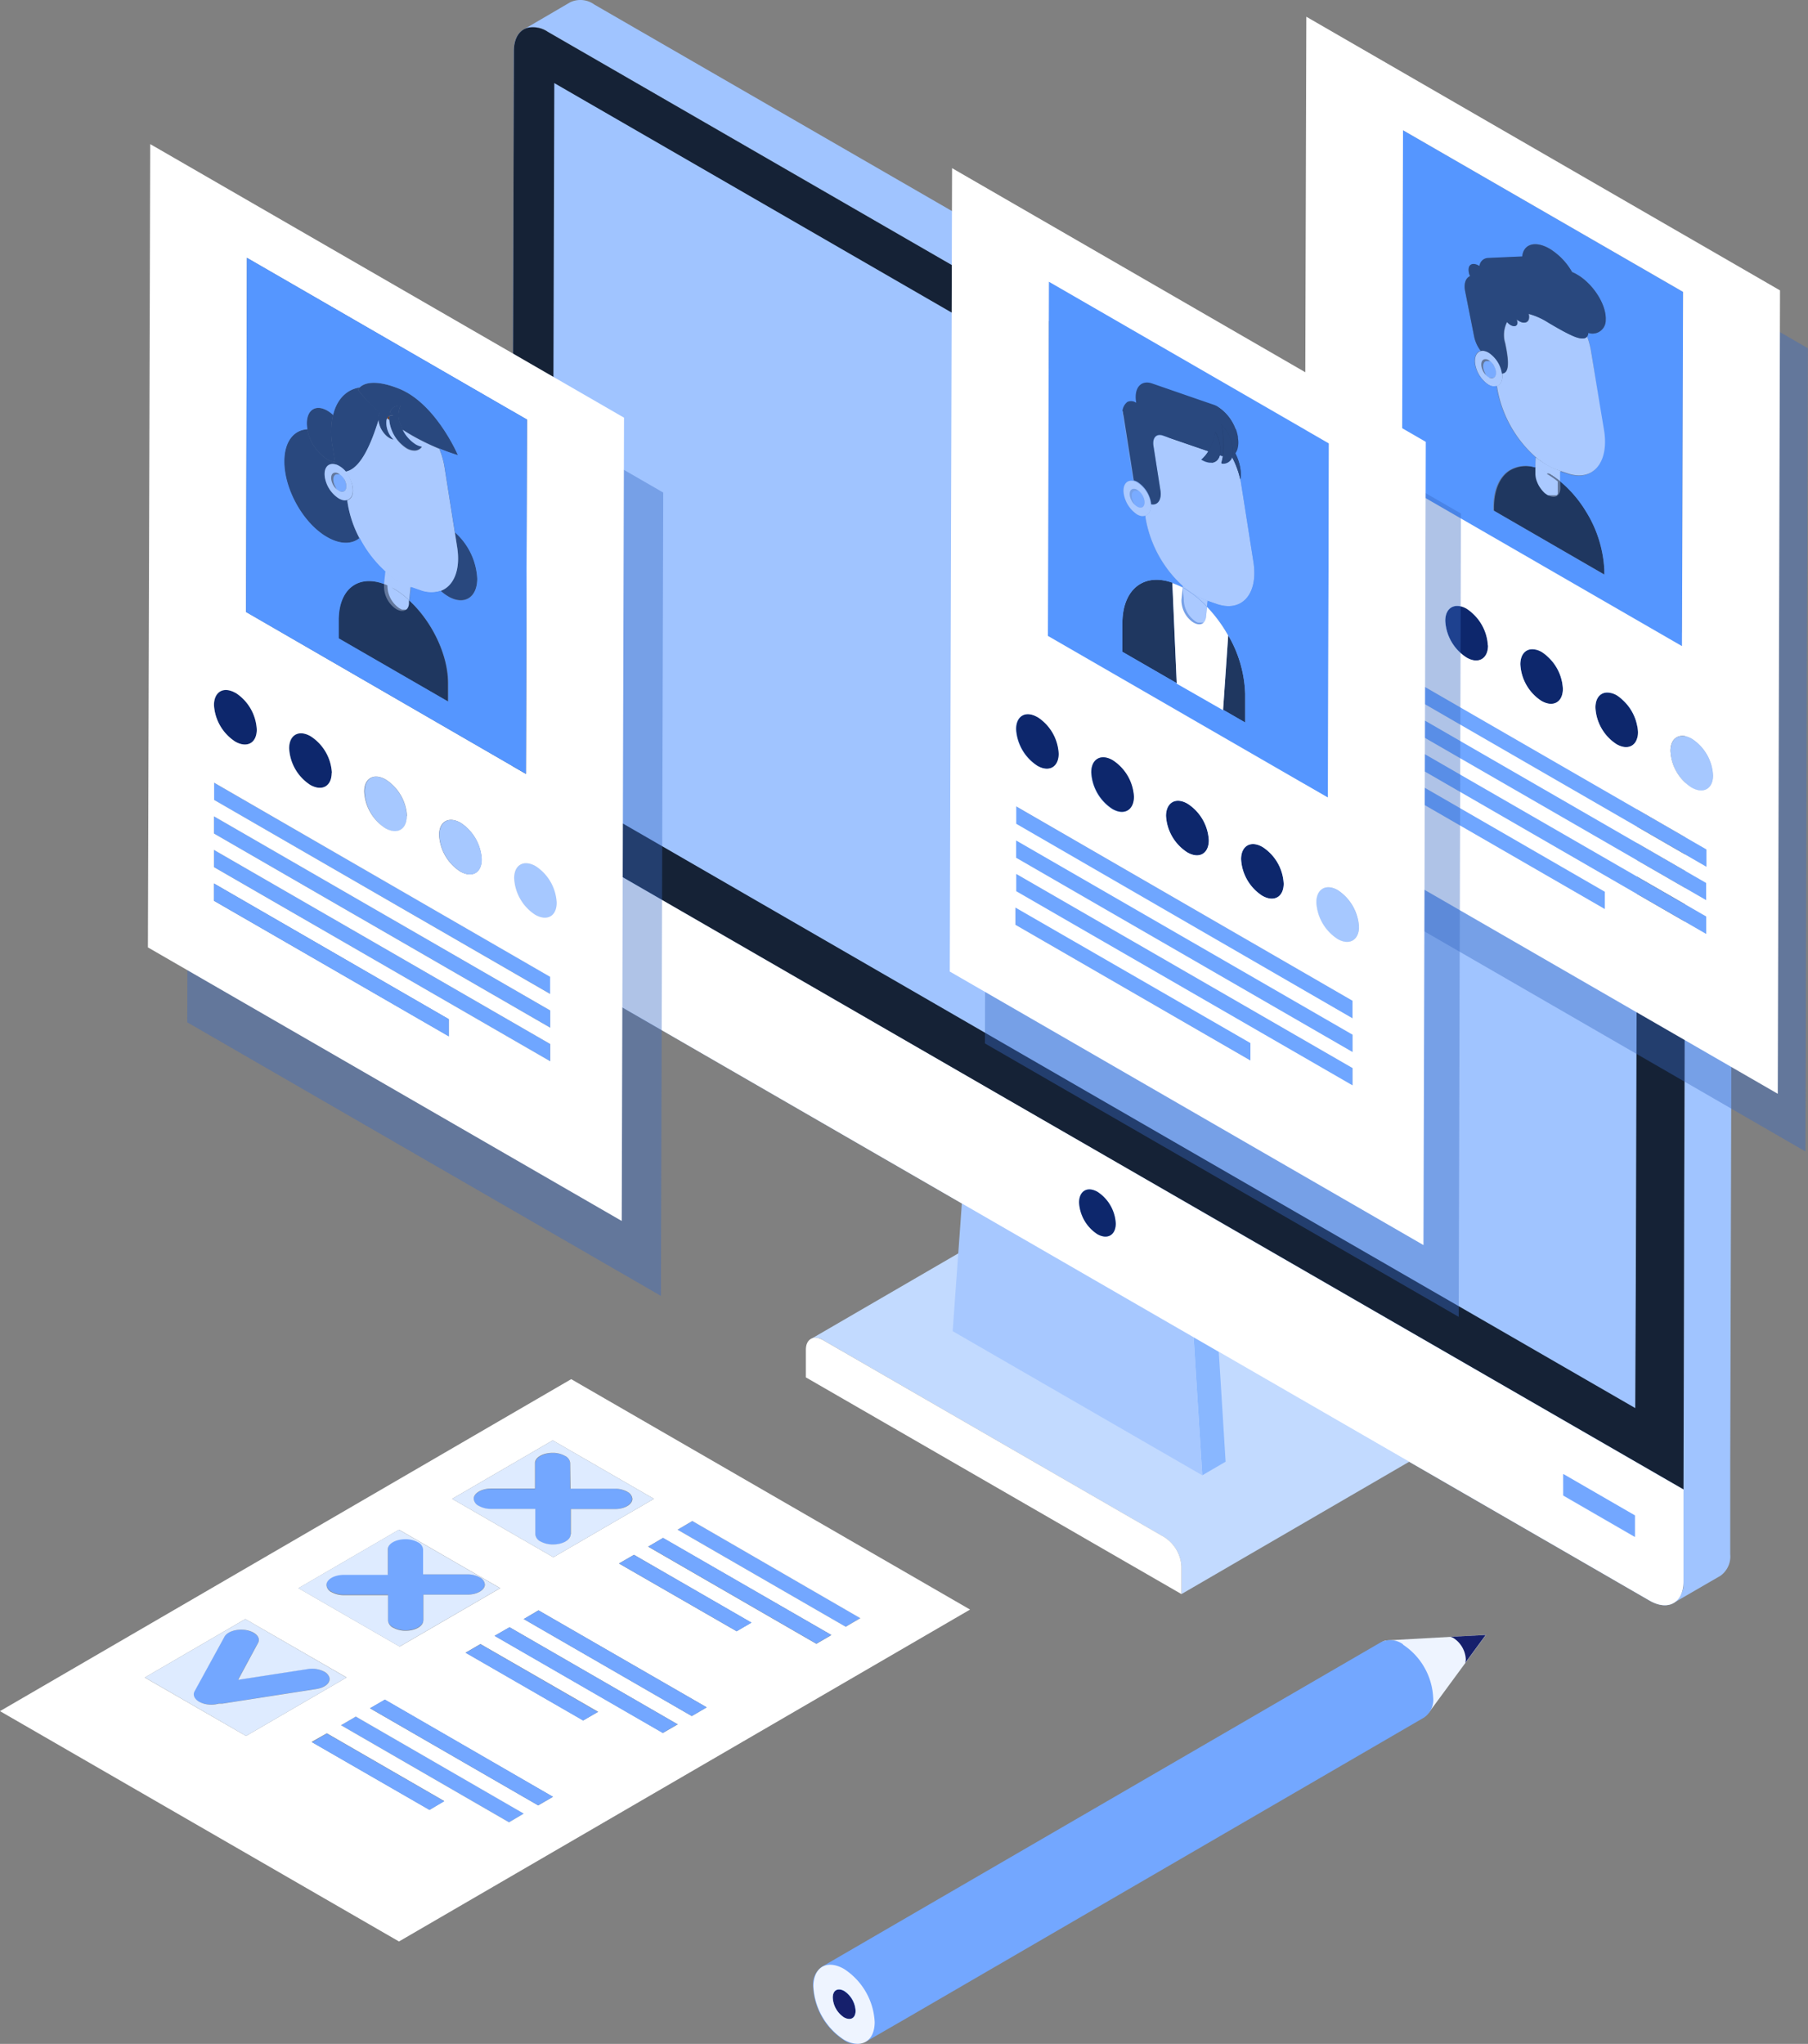 <svg xmlns="http://www.w3.org/2000/svg" xmlns:xlink="http://www.w3.org/1999/xlink" viewBox="0 0 507.04 573.13"><rect x="0" y="0" width="507.04" height="573.13" fill="#808080" stroke="none"/><defs><style>.cls-1{fill:none;}.cls-2{fill:#aac9ff;}.cls-3{fill:#eef4ff;}.cls-4{fill:#16206c;}.cls-5{fill:#73a7ff;}.cls-6{fill:#c2daff;}.cls-7{fill:#fff;}.cls-8{fill:#89b7ff;}.cls-9{fill:#a7c8ff;}.cls-10{fill:#a0c4ff;}.cls-11{fill:#0d276c;}.cls-12{fill:#152236;}.cls-13{opacity:0.4;}.cls-14{fill:#3868c4;}.cls-15{fill:#a6c8ff;}.cls-16{fill:#6fa6ff;}.cls-17{clip-path:url(#clip-path);}.cls-18{fill:#29487e;}.cls-19{fill:#1f3760;}.cls-20{fill:#70422a;}.cls-21{fill:#5596ff;}.cls-22{fill:#79abff;}.cls-23{clip-path:url(#clip-path-2);}.cls-24{clip-path:url(#clip-path-3);}.cls-25{opacity:0.4;}.cls-26{clip-path:url(#clip-path-4);}.cls-27{clip-path:url(#clip-path-5);}.cls-28{clip-path:url(#clip-path-6);}.cls-29{fill:#deebff;}</style><clipPath id="clip-path"><path class="cls-1" d="M110.34,165.05a23.55,23.55,0,0,1,4.41,3.29v.93a2,2,0,0,1,0,.35v.11a.81.81,0,0,1,0,.22v.87l-.11.12h-1.88l-.34-.15h0l-.27-.15a2.45,2.45,0,0,1-.38-.24,7.65,7.65,0,0,1-3.12-6.29v-.54A18.26,18.26,0,0,1,110.34,165.05Z"/></clipPath><clipPath id="clip-path-2"><path class="cls-1" d="M96.55,134.39l.15.3c.7,1.47.5,2.88-.43,3.16H95.06l-.15-.1h0l-.17-.13h0l-.2-.2h0l-.14-.14v-.1l-.14-.15v-.09l-.11-.17v-.11l-.11-.18h0a2.1,2.1,0,0,1-.15-.3c-.7-1.49-.52-2.9.41-3.18h1.34l.19.13h0l.22.18h0l.15.15v.09l.13.15v.1l.11.16v.12l.11.18Z"/></clipPath><clipPath id="clip-path-3"><path class="cls-1" d="M111.85,163a16.45,16.45,0,0,0,2.92,1.35l.39.13-.41,3.83a23,23,0,0,0-4.41-3.3,20,20,0,0,0-2.64-1.27l.24-2.29.13-1.2a23.7,23.7,0,0,0,3.78,2.75Z"/></clipPath><clipPath id="clip-path-4"><path class="cls-1" d="M419,102.52a1.68,1.68,0,0,1,.15.3c.7,1.45.54,2.86-.36,3.16h-.92l-.19-.09h-.28l-.22-.17h0l-.19-.17-.13-.14h0l-.11-.15h0l-.11-.17V105l-.12-.19v-.09a2.44,2.44,0,0,1-.14-.28c-.69-1.45-.54-2.88.37-3.18h1.15l.17.09h0a.65.65,0,0,1,.2.17h0l.18.17h0l.13.15a.14.14,0,0,1,0,.09l.13.13v.11l.12.15h0l.11.19Z"/></clipPath><clipPath id="clip-path-5"><path class="cls-2" d="M433.92,130.5a15.34,15.34,0,0,0,3,1.36l.67.22v2.81a24,24,0,0,0-3.06-2.14h-.17a16.08,16.08,0,0,0-3.72-1.52l.09-2.9A23.48,23.48,0,0,0,433.92,130.5Z"/></clipPath><clipPath id="clip-path-6"><path class="cls-1" d="M434.31,132.66a16.11,16.11,0,0,0-3.72-1.53v1.53a6.24,6.24,0,0,0,.46,2.45,2.44,2.44,0,0,1,.1.24,8,8,0,0,0,1,1.73,8.63,8.63,0,0,0,1,1.14,6.85,6.85,0,0,0,.7.5l.24.15h2.46l.11-.1h0l.09-.11h0a.78.78,0,0,0,.1-.15v-.11a.48.48,0,0,0,0-.17v-.3a.28.28,0,0,0,0-.13v-.35h0V135a24,24,0,0,0-3.07-2.13Z"/></clipPath></defs><title>Profile Isometric transparent</title><g id="Layer_2" data-name="Layer 2"><g id="Profile_Isometric" data-name="Profile Isometric"><g id="Profile_Isometric-2" data-name="Profile Isometric"><path id="Tracé_5105" data-name="Tracé 5105" class="cls-3" d="M400.71,480.25l-13-19.95.91-.3,28.11-1.56Z"/><path id="Tracé_5106" data-name="Tracé 5106" class="cls-4" d="M410.88,466.33a3.07,3.07,0,0,0,.19-1.08,7.53,7.53,0,0,0-3.43-5.91,5.27,5.27,0,0,0-.8-.36l9.82-.52Z"/><path id="Tracé_5107" data-name="Tracé 5107" class="cls-5" d="M393.44,461.06a6.07,6.07,0,0,0-6.12-.59l-156.78,91h0a6,6,0,0,0-2.51,5.58A18.86,18.86,0,0,0,236.58,572a5.9,5.9,0,0,0,6.41.41l-.3.18,12.13-7,144.59-84a6,6,0,0,0,2.51-5.58,18.88,18.88,0,0,0-8.48-14.85Z"/><path id="Tracé_5108" data-name="Tracé 5108" class="cls-4" d="M236.73,558.32a7.13,7.13,0,0,1,3.2,5.58c0,2-1.45,2.86-3.24,1.86a7,7,0,0,1-3.17-5.58C233.51,558.13,235,557.32,236.73,558.32Z"/><path id="Tracé_5109" data-name="Tracé 5109" class="cls-3" d="M236.73,552.13A18.87,18.87,0,0,1,245.3,567c0,5.47-3.87,7.66-8.63,4.93a19,19,0,0,1-8.55-14.88C228.12,551.51,232,549.39,236.73,552.13Zm0,13.57c1.86,1,3.22.19,3.23-1.86a7.1,7.1,0,0,0-3.2-5.58c-1.85-1-3.21-.18-3.21,1.86a7,7,0,0,0,3.18,5.58"/><path id="Tracé_5110" data-name="Tracé 5110" class="cls-6" d="M392.1,393l-95.76-55.27a3.38,3.38,0,0,0-3.39-.33l-65.5,38.05a3.39,3.39,0,0,1,3.39.34l95.74,55.29a10.46,10.46,0,0,1,4.75,8.22V447l65.51-38.07V401.2A10.51,10.51,0,0,0,392.1,393Z"/><path id="Tracé_5111" data-name="Tracé 5111" class="cls-7" d="M326.58,431.06a10.46,10.46,0,0,1,4.75,8.22V447L226,386.23V378.5c0-3,2.14-4.24,4.78-2.74Z"/><g id="Groupe_47" data-name="Groupe 47"><path id="Tracé_5112" data-name="Tracé 5112" class="cls-8" d="M341.74,378.11l-1.08-17.48-6.55,3.81,1.06,17.46,2,31.79,6.54-3.81Z"/><path id="Tracé_5113" data-name="Tracé 5113" class="cls-8" d="M270.38,327.65l6.55-3.81,63.73,36.81-6.55,3.79Z"/><path id="Tracé_5114" data-name="Tracé 5114" class="cls-9" d="M334.11,364.44l1.06,17.46,2,31.79-70-40.42,2.12-29.45,1.15-16.17Z"/></g><g id="Groupe_48" data-name="Groupe 48"><path id="Tracé_5115" data-name="Tracé 5115" class="cls-10" d="M472.74,204l-.19,60-.43,153.64v25.77a6.6,6.6,0,0,1-2.75,6.06l13.11-7.6a6.66,6.66,0,0,0,2.75-6.06V410.05l.43-153.68.16-60Z"/><path id="Tracé_5116" data-name="Tracé 5116" class="cls-10" d="M476.42,180.11,166.7,1.29a6.67,6.67,0,0,0-6.8-.65l-13,7.6a6.67,6.67,0,0,1,6.71.67L463.31,187.73a20.76,20.76,0,0,1,9.43,16.3l13-7.6a20.78,20.78,0,0,0-9.33-16.32Z"/><path id="Tracé_5117" data-name="Tracé 5117" class="cls-10" d="M463.31,187.73a20.76,20.76,0,0,1,9.43,16.3l-.19,60-.43,153.64v25.77c0,6-4.25,8.42-9.48,5.41L306.47,358.66,152.9,270a20.82,20.82,0,0,1-9.41-16.33V228l.6-213.68c0-6,4.27-8.4,9.48-5.39Z"/></g><path id="Tracé_5118" data-name="Tracé 5118" class="cls-7" d="M338.37,340.48l133.75,77.18v25.76c0,6-4.25,8.42-9.48,5.41L306.47,358.66,152.9,270a20.76,20.76,0,0,1-9.41-16.32V227.94l138.75,80.11Zm-30.62,5.58c2.83,1.64,5.15.32,5.15-3a11.27,11.27,0,0,0-5.11-8.86c-2.85-1.64-5.15-.32-5.17,2.93a11.31,11.31,0,0,0,5.13,8.89M458.47,431v-6l-20.07-11.6v6L458.47,431"/><path id="Tracé_5119" data-name="Tracé 5119" class="cls-11" d="M307.79,334.21a11.31,11.31,0,0,1,5.11,8.87c0,3.27-2.32,4.59-5.15,3a11.32,11.32,0,0,1-5.13-8.89C302.64,334,304.91,332.58,307.79,334.21Z"/><path id="Tracé_5120" data-name="Tracé 5120" class="cls-12" d="M463.31,187.73,283,83.61,153.59,8.91a7.65,7.65,0,0,0-5.28-1.19c-2.53.48-4.19,2.85-4.2,6.58l-.47,163.61h0L143.51,228l138.75,80.11,56.11,32.35,133.75,77.17.11-50L472.51,264l.19-60a20.77,20.77,0,0,0-9.39-16.3Zm-4.72,207.11L282.3,293.09l-127.24-73.5v-35h0V155.3l.39-132L270.33,89.64l12.36,7.14L459.22,198.55l-.47,161.26Z"/><path id="Tracé_5121" data-name="Tracé 5121" class="cls-5" d="M438.41,413.32l20.08,11.6,0,6-20.07-11.6Z"/><g id="Groupe_49" data-name="Groupe 49" class="cls-13"><path id="Tracé_5122" data-name="Tracé 5122" class="cls-14" d="M186,138.12l-.65,225.26L52.52,286.67l.63-225.26Z"/></g><g id="Groupe_59" data-name="Groupe 59"><path id="Tracé_5123" data-name="Tracé 5123" class="cls-11" d="M66.09,194.33A13,13,0,0,1,72,204.61c0,3.72-2.68,5.3-6,3.4a13.12,13.12,0,0,1-6-10.28C60.13,193.94,62.8,192.41,66.09,194.33Z"/><path id="Tracé_5124" data-name="Tracé 5124" class="cls-11" d="M87.12,206.47a13,13,0,0,1,5.95,10.28c0,3.72-2.7,5.3-6,3.4a13,13,0,0,1-5.93-10.28C81.15,206.1,83.83,204.57,87.12,206.47Z"/><path id="Tracé_5125" data-name="Tracé 5125" class="cls-15" d="M108.15,218.61a13,13,0,0,1,5.95,10.28c0,3.72-2.7,5.3-6,3.4A13,13,0,0,1,102.26,222C102.26,218.22,104.88,216.71,108.15,218.61Z"/><path id="Tracé_5126" data-name="Tracé 5126" class="cls-16" d="M154.29,292.75l0,4.84L60,243.15v-4.83Z"/><path id="Tracé_5127" data-name="Tracé 5127" class="cls-16" d="M154.31,283.35l0,4.81L60,233.73l0-4.82Z"/><path id="Tracé_5128" data-name="Tracé 5128" class="cls-16" d="M154.35,273.92l0,4.81L60,224.3l0-4.82Z"/><path id="Tracé_5129" data-name="Tracé 5129" class="cls-15" d="M150.22,242.89a13,13,0,0,1,5.95,10.28c0,3.72-2.68,5.32-6,3.4a13,13,0,0,1-5.93-10.28C144.25,242.52,146.87,241,150.22,242.89Z"/><path id="Tracé_5130" data-name="Tracé 5130" class="cls-2" d="M110.34,165.05a23.55,23.55,0,0,1,4.41,3.29v.93a2,2,0,0,1,0,.35v.11a.81.81,0,0,1,0,.22v.87l-.11.12h-1.88l-.34-.15h0l-.27-.15a2.45,2.45,0,0,1-.38-.24,7.65,7.65,0,0,1-3.12-6.29v-.54A18.26,18.26,0,0,1,110.34,165.05Z"/><path id="Tracé_5133" data-name="Tracé 5133" class="cls-18" d="M86.19,120.39a12.85,12.85,0,0,0,5.58,8.4,5.25,5.25,0,0,0,2.23.76l.11.67c-2-.6-3.36,1-3,3.61A8.77,8.77,0,0,0,95,139.7a4.63,4.63,0,0,0,.78.37,2.59,2.59,0,0,0,1.58.1l.15,1a32,32,0,0,0,3.31,9.68c-2.21,1.86-5.48,1.86-9.13-.26-6.63-3.83-12-13.33-12-21.23C79.72,123.9,82.34,120.58,86.19,120.39Z"/><path id="Tracé_5134" data-name="Tracé 5134" class="cls-19" d="M107.7,163.78v.54a7.64,7.64,0,0,0,3.12,6.28l.39.25c1.86,1,3.3.37,3.5-1.58v-.92c6.35,5.82,10.92,15.21,10.9,23.2v5.14L94.91,179v-5.13C95,165.12,100.4,161.08,107.7,163.78Z"/><path id="Tracé_5135" data-name="Tracé 5135" class="cls-18" d="M91.77,115.16a9.11,9.11,0,0,1,1.62,1.21,21.71,21.71,0,0,0-.17,8.46l.74,4.72a5.25,5.25,0,0,1-2.23-.76,12.88,12.88,0,0,1-5.58-8.4,8.92,8.92,0,0,1-.16-1.71C86,114.9,88.61,113.34,91.77,115.16Z"/><path id="Tracé_5136" data-name="Tracé 5136" class="cls-18" d="M100.84,108.66a2,2,0,0,0-.46.63,39,39,0,0,0,6.24,6.4,1.84,1.84,0,0,0-.46,1,2.91,2.91,0,0,0,0,1.1c-1.86,6-4.85,13.75-9.3,14.44A7.17,7.17,0,0,0,95,130.66a3.87,3.87,0,0,0-.8-.37h-.15l-.11-.67-.74-4.73a21.85,21.85,0,0,1,.16-8.45C94.43,112,97.11,109.25,100.84,108.66Z"/><path id="Tracé_5137" data-name="Tracé 5137" class="cls-18" d="M109.21,115.59l.15.09.54.41.37.34a1.64,1.64,0,0,0-1.69.85,2.57,2.57,0,0,0-.23.6,6.5,6.5,0,0,0,2,5.32,3.08,3.08,0,0,1-1.13-.41,6,6,0,0,1-.71-.5,7.09,7.09,0,0,1-2.4-4.56,3.38,3.38,0,0,1,0-1.1,1.94,1.94,0,0,1,.47-.95,2,2,0,0,1,2.66-.09Z"/><path id="Tracé_5138" data-name="Tracé 5138" class="cls-18" d="M127.58,149.22a18.63,18.63,0,0,1,6.26,13c0,5.33-3.72,7.56-8.12,5a12.49,12.49,0,0,1-2.23-1.65c3.71-1.3,5.74-5.86,4.74-12.24Z"/><path id="Tracé_5139" data-name="Tracé 5139" class="cls-18" d="M112.35,113.75a6.24,6.24,0,0,0,0,5.21,10.1,10.1,0,0,0,.61,1.39,10.21,10.21,0,0,0,3.72,4.15,5.77,5.77,0,0,0,1.71.63,2.46,2.46,0,0,1-2.06,1.13,4.43,4.43,0,0,1-2.27-.65,10.69,10.69,0,0,1-4.37-5.43,10,10,0,0,1-.54-2.36,9.73,9.73,0,0,1,0-1.08,1.92,1.92,0,0,1,1.1-.22l-.37-.33-.54-.41a2.57,2.57,0,0,1,2.44-2Z"/><path id="Tracé_5140" data-name="Tracé 5140" class="cls-2" d="M108.58,117.28l.59.45a10.19,10.19,0,0,0,.52,2.45,10.74,10.74,0,0,0,4.32,5.58,4.4,4.4,0,0,0,2.26.65,2.46,2.46,0,0,0,2.07-1.13,5.77,5.77,0,0,1-1.71-.63,10.21,10.21,0,0,1-3.72-4.15c.84.56,1.73,1.1,2.66,1.64a65.35,65.35,0,0,0,7.62,3.71,22.46,22.46,0,0,1,1.49,5.25l2.88,18.25.65,4.17c1,6.38-1,10.93-4.74,12.23a8.66,8.66,0,0,1-5.75-.2l-2.58-.89-.39-.13a16.49,16.49,0,0,1-2.92-1.36,22.78,22.78,0,0,1-3.72-2.75,33.41,33.41,0,0,1-7.27-9.43,31.64,31.64,0,0,1-3.31-9.68l-.15-1c1.19-.32,1.86-1.69,1.53-3.72a9.29,9.29,0,0,0-2.07-4.33c4.43-.69,7.44-8.46,9.3-14.45a7.09,7.09,0,0,0,2.4,4.56,6,6,0,0,0,.71.5,3.08,3.08,0,0,0,1.13.41,6.5,6.5,0,0,1-2-5.32A2.34,2.34,0,0,1,108.58,117.28Z"/><path id="Tracé_5141" data-name="Tracé 5141" class="cls-7" d="M42.13,40.41,175,117.12l-.64,225.25L41.48,265.66ZM69.24,72.29,69,171.61,147.49,217l.28-99.33L69.24,72.29m85.07,225.3v-4.83L60,238.32v4.83l94.31,54.44m0-9.43v-4.81L60,228.91v4.81l94.28,54.44m0-9.43v-4.81L60.05,219.48v4.82l94.26,54.43m-28.48,11.9v-4.85L60,247.74v4.84l65.89,38m-11.75-61.74a13,13,0,0,0-6-10.28c-3.27-1.86-6-.39-6,3.4a13,13,0,0,0,5.93,10.28c3.29,1.86,6,.39,6-3.4m-21-12.14a13,13,0,0,0-6-10.28c-3.29-1.86-6-.37-6,3.4a13,13,0,0,0,5.94,10.28c3.29,1.86,6,.39,6-3.4m-27-22.42c-3.29-1.86-6-.39-6,3.4a13.1,13.1,0,0,0,6,10.29c3.29,1.85,6,.37,6-3.4a13,13,0,0,0-5.93-10.29m69,46.7a13,13,0,0,0-5.94-10.28c-3.3-1.86-6-.37-6,3.4a13,13,0,0,0,5.93,10.28c3.31,1.86,6,.39,6-3.4m15.05,15.55c3.3,1.86,6,.39,6-3.4a13,13,0,0,0-5.93-10.28c-3.29-1.86-6-.38-6,3.4a13,13,0,0,0,5.93,10.28"/><path id="Tracé_5142" data-name="Tracé 5142" class="cls-16" d="M125.87,285.78l0,4.85L60,252.58l0-4.84Z"/><path id="Tracé_5143" data-name="Tracé 5143" class="cls-20" d="M109.17,116.65a9.73,9.73,0,0,0,0,1.08l-.59-.45A1.87,1.87,0,0,1,109.17,116.65Z"/><path id="Tracé_5144" data-name="Tracé 5144" class="cls-18" d="M114.17,110.11c8.76,5,14,16.9,14.24,17.53-1.86-.6-3.57-1.23-5.2-1.86a64,64,0,0,1-7.63-3.72c-.93-.54-1.85-1.08-2.65-1.63a9.18,9.18,0,0,1-.62-1.4,6.21,6.21,0,0,1,0-5.2h-.55a2.56,2.56,0,0,0-2.44,2l-.15-.09a2,2,0,0,0-2.58.09,38.23,38.23,0,0,1-6.19-6.52,2,2,0,0,1,.46-.63c1-1,3.92-2.6,11.3.44a20.89,20.89,0,0,1,2,1Z"/><path id="Tracé_5145" data-name="Tracé 5145" class="cls-21" d="M69.24,72.29l78.53,45.33L147.49,217,69,171.61Zm56.48,95c4.48,2.58,8.1.35,8.12-5a18.63,18.63,0,0,0-6.26-13L124.7,131a23.24,23.24,0,0,0-1.49-5.24,51.1,51.1,0,0,0,5.2,1.86c-.27-.63-5.48-12.48-14.24-17.53a19,19,0,0,0-2-1c-7.44-3-10.3-1.45-11.3-.45-3.72.6-6.42,3.38-7.44,7.72a8.34,8.34,0,0,0-1.62-1.21c-3.16-1.86-5.72-.26-5.74,3.51a9.71,9.71,0,0,0,.16,1.71c-3.84.19-6.47,3.46-6.48,9,0,7.9,5.33,17.4,12,21.23,3.72,2.12,6.91,2.05,9.13.26a33.41,33.41,0,0,0,7.27,9.43l-.38,3.5c-7.23-2.74-12.73,1.33-12.75,10V179l30.7,17.74v-5.13c0-8-4.56-17.39-10.9-23.2l.41-3.83,2.58.89a8.66,8.66,0,0,0,5.75.2,12.37,12.37,0,0,0,2.23,1.65"/><path id="Tracé_5146" data-name="Tracé 5146" class="cls-22" d="M96.55,134.39l.15.3c.7,1.47.5,2.88-.43,3.16H95.06l-.15-.1h0l-.17-.13h0l-.2-.2h0l-.14-.14v-.1l-.13-.15v-.09l-.12-.17v-.11l-.11-.18h0a2.1,2.1,0,0,1-.15-.3c-.7-1.49-.52-2.9.41-3.18h1.34l.19.13h0l.22.18h0l.15.15v.09l.13.15v.1l.11.16v.12l.11.18Z"/><path id="Tracé_5149" data-name="Tracé 5149" class="cls-2" d="M111.85,163a16.45,16.45,0,0,0,2.92,1.35l.39.13-.41,3.83a23,23,0,0,0-4.41-3.3,20,20,0,0,0-2.64-1.27l.24-2.29.13-1.2a23.7,23.7,0,0,0,3.78,2.75Z"/><path id="Tracé_5152" data-name="Tracé 5152" class="cls-2" d="M98.87,136.51c.32,2-.33,3.34-1.52,3.71a2.51,2.51,0,0,1-1.58-.09,4.73,4.73,0,0,1-.79-.37,8.81,8.81,0,0,1-3.88-5.93c-.41-2.62.91-4.2,3-3.6h.15a3.87,3.87,0,0,1,.8.37,6.67,6.67,0,0,1,1.86,1.52A9.21,9.21,0,0,1,98.87,136.51Zm-2.6,1.34c.93-.28,1.14-1.7.43-3.17A4.38,4.38,0,0,0,95,132.83a1.64,1.64,0,0,0-1.29-.26c-.93.27-1.11,1.69-.4,3.17A4.29,4.29,0,0,0,95,137.6a1.66,1.66,0,0,0,1.28.25"/></g><path id="Tracé_5153" data-name="Tracé 5153" class="cls-15" d="M129.2,230.75A13,13,0,0,1,135.13,241c0,3.72-2.68,5.32-6,3.4a13,13,0,0,1-5.93-10.28C123.23,230.38,125.88,228.85,129.2,230.75Z"/><g id="Groupe_60" data-name="Groupe 60" class="cls-25"><path id="Tracé_5154" data-name="Tracé 5154" class="cls-14" d="M507,97.65l-.66,225.24L373.55,246.2l.63-225.26Z"/></g><path id="Tracé_5155" data-name="Tracé 5155" class="cls-11" d="M390.32,158.61a13,13,0,0,1,5.93,10.28c0,3.72-2.7,5.3-6,3.42a13.08,13.08,0,0,1-5.95-10.3C384.33,158.24,387,156.72,390.32,158.61Z"/><g id="Groupe_61" data-name="Groupe 61"><path id="Tracé_5156" data-name="Tracé 5156" class="cls-16" d="M450.09,250.08v4.84l-65.93-38.06,0-4.83Z"/><path id="Tracé_5157" data-name="Tracé 5157" class="cls-11" d="M432.37,182.89a13,13,0,0,1,5.93,10.3c0,3.72-2.67,5.3-6,3.4a13,13,0,0,1-5.93-10.28C426.4,182.52,429.08,181,432.37,182.89Z"/><path id="Tracé_5158" data-name="Tracé 5158" class="cls-16" d="M478.52,257.06l0,4.83-94.3-54.44,0-4.85Z"/><path id="Tracé_5159" data-name="Tracé 5159" class="cls-16" d="M478.54,247.63l0,4.83L384.22,198l0-4.83Z"/><path id="Tracé_5160" data-name="Tracé 5160" class="cls-16" d="M478.58,238.2l0,4.84-94.3-54.44,0-4.83Z"/></g><path id="Tracé_5161" data-name="Tracé 5161" class="cls-11" d="M411.34,170.75a13.12,13.12,0,0,1,6,10.3c0,3.72-2.7,5.3-6,3.39a13,13,0,0,1-6-10.34C405.3,170.38,408.05,168.86,411.34,170.75Z"/><path id="Tracé_5162" data-name="Tracé 5162" class="cls-11" d="M453.42,195.05a13.15,13.15,0,0,1,5.93,10.28c0,3.72-2.7,5.3-6,3.4a13,13,0,0,1-5.95-10.3C447.43,194.66,450.11,193.14,453.42,195.05Z"/><path id="Tracé_5163" data-name="Tracé 5163" class="cls-15" d="M474.43,207.19a13,13,0,0,1,5.95,10.28c0,3.72-2.7,5.3-6,3.4a13,13,0,0,1-5.93-10.28C468.51,206.8,471.15,205.3,474.43,207.19Z"/><g id="Groupe_71" data-name="Groupe 71"><path id="Tracé_5164" data-name="Tracé 5164" class="cls-22" d="M419,102.52a1.68,1.68,0,0,1,.15.3c.7,1.45.54,2.86-.36,3.16h-.92l-.19-.09h-.28l-.22-.17h0l-.19-.17-.13-.14h0l-.11-.15h0l-.11-.17V105l-.12-.19v-.09a2.44,2.44,0,0,1-.14-.28c-.69-1.45-.54-2.88.37-3.18h1.15l.17.09h0a.65.65,0,0,1,.2.17h0l.18.17h0l.13.15a.14.14,0,0,1,0,.09l.13.13v.11l.12.15h0l.11.19Z"/><path id="Tracé_5167" data-name="Tracé 5167" class="cls-2" d="M421.27,104.79c.24,1.86-.37,3.12-1.47,3.48a2.8,2.8,0,0,1-1.52,0,4.71,4.71,0,0,1-.82-.38,8.7,8.7,0,0,1-3.72-5.72c-.33-2,.36-3.44,1.6-3.72a2.59,2.59,0,0,1,1.38.11,5,5,0,0,1,.82.37,8.62,8.62,0,0,1,3.72,5.71A.76.76,0,0,0,421.27,104.79ZM418.74,106c.9-.3,1.06-1.71.36-3.16a4.18,4.18,0,0,0-1.62-1.86,1.64,1.64,0,0,0-1.26-.22c-.91.3-1.06,1.72-.38,3.17a4.41,4.41,0,0,0,1.64,1.86,1.53,1.53,0,0,0,1.26.23"/><path id="Tracé_5168" data-name="Tracé 5168" class="cls-2" d="M433.92,130.5a15.34,15.34,0,0,0,3,1.36l.67.22v2.81a24,24,0,0,0-3.06-2.14h-.17a16.08,16.08,0,0,0-3.72-1.52l.09-2.9A23.48,23.48,0,0,0,433.92,130.5Z"/><g id="Groupe_67" data-name="Groupe 67"><path class="cls-2" d="M433.92,130.5a15.34,15.34,0,0,0,3,1.36l.67.22v2.81a24,24,0,0,0-3.06-2.14h-.17a16.08,16.08,0,0,0-3.72-1.52l.09-2.9A23.48,23.48,0,0,0,433.92,130.5Z"/><g class="cls-27"><g id="Groupe_66" data-name="Groupe 66"><polyline class="cls-2" points="437.56 134.15 437.54 134.89 437.15 134.59 436.78 134.29 436.41 134.01 436.02 133.73 435.64 133.47 435.25 133.23 434.87 132.99 434.48 132.75 434.46 132.75 434.44 132.73 434.41 132.73 434.39 132.71 434.38 132.69 434.36 132.69 434.34 132.67 434.3 132.65 434.06 132.52 433.82 132.39 433.59 132.28 433.35 132.15 433.11 132.04 432.89 131.93 432.64 131.83 432.42 131.74 432.2 131.65 431.96 131.55 431.73 131.46 431.51 131.39 431.29 131.31 431.06 131.24 430.87 131.18 430.64 131.11 430.75 128.23 431.13 128.56 431.52 128.86 431.91 129.16 432.31 129.46 432.7 129.74 433.11 130 433.52 130.26 433.91 130.48 434.29 130.71 434.68 130.91 435.05 131.09 435.44 131.26 435.81 131.43 436.2 131.59 436.57 131.72 436.96 131.85 437.63 132.08 437.56 134.14"/></g></g></g><path id="Tracé_5171" data-name="Tracé 5171" class="cls-19" d="M437.54,134.89a35.35,35.35,0,0,1,12.39,24.93v1.27L419,143.22v-.73c0-5,1.58-8.64,4.27-10.43a8.86,8.86,0,0,1,7.44-.91v1.55a7.55,7.55,0,0,0,3.31,6.06l.13.09c1.86,1.06,3.35.22,3.44-1.86Z"/><path id="Tracé_5172" data-name="Tracé 5172" class="cls-21" d="M393.46,36.52,472,81.85l-.3,99.33-78.51-45.32Zm56.82,53.32c.31-4-3-9.52-7.27-12.44l-.8-.48a8.58,8.58,0,0,0-1.36-.67,18.06,18.06,0,0,0-5.58-6.08,7.94,7.94,0,0,0-.78-.5c-4-2.27-7.25-1.32-7.58,2.32l-9.63.43a2.54,2.54,0,0,0-2.35,2.2c-1.67-1-2.95-.62-3.05.81a4,4,0,0,0,.41,2c-1.21.48-1.86,2.06-1.39,4.2l2.47,12.68a9.94,9.94,0,0,0,1.86,4.07c-1.25.28-1.86,1.71-1.6,3.72a8.66,8.66,0,0,0,3.72,5.72,4,4,0,0,0,.82.37,2.62,2.62,0,0,0,1.52,0l.15,1a33.48,33.48,0,0,0,10.78,19l-.09,2.9a8.75,8.75,0,0,0-7.44.89c-2.7,1.86-4.33,5.41-4.27,10.43v.73l31.1,18v-1.23a33.8,33.8,0,0,0-5.24-16.6,33.35,33.35,0,0,0-7.16-8.32v-2.81l2.19.72c6.8,2.22,11.16-2.88,10.12-11.45l-.12-.8-1.1-6.6L446.2,98.36a21.5,21.5,0,0,0-1.08-4,1.79,1.79,0,0,0,.3-1,3.72,3.72,0,0,0,4.7-2.36,3.49,3.49,0,0,0,.19-1.1"/><path id="Tracé_5173" data-name="Tracé 5173" class="cls-7" d="M366.35,4.69,365.7,230l132.86,76.71.63-225.28Zm27.11,31.83L472,81.85l-.3,99.33-78.51-45.32.28-99.34m65.89,168.76c0,3.72-2.7,5.3-6,3.4a13,13,0,0,1-5.93-10.3c0-3.72,2.68-5.3,6-3.39a13.15,13.15,0,0,1,5.93,10.28M438.3,193.14c0,3.72-2.68,5.3-6,3.4a13,13,0,0,1-5.93-10.28c0-3.72,2.68-5.32,6-3.42a13,13,0,0,1,5.93,10.3m-21-12.15c0,3.72-2.7,5.3-6,3.39a13,13,0,0,1-6-10.28c0-3.72,2.7-5.3,6-3.4a13.14,13.14,0,0,1,5.95,10.3m-27-22.44a13,13,0,0,1,5.93,10.28c0,3.72-2.7,5.3-6,3.42a13.14,13.14,0,0,1-6-10.3c0-3.72,2.7-5.3,6-3.4M450,254.87l-65.85-38V212l65.91,38.06v4.83m28.43,7-94.3-54.44V202.6L478.5,257v4.85m0-9.43L384.18,198v-4.84l94.3,54.44v4.83m0-9.42L384.26,188.6v-4.83l94.3,54.43V243m-4.17-22.16a13,13,0,0,1-5.93-10.28c0-3.72,2.7-5.3,6-3.4a13,13,0,0,1,5.95,10.28c0,3.72-2.7,5.3-6,3.4"/><path id="Tracé_5174" data-name="Tracé 5174" class="cls-2" d="M434.31,132.66a16.11,16.11,0,0,0-3.72-1.53v1.53a6.24,6.24,0,0,0,.46,2.45,2.44,2.44,0,0,1,.1.24,8,8,0,0,0,1,1.73,8.63,8.63,0,0,0,1,1.14,6.85,6.85,0,0,0,.7.5l.24.15h2.46l.11-.1h0l.09-.11h0a.78.78,0,0,0,.1-.15v-.11a.48.48,0,0,0,0-.17v-.3a.28.28,0,0,0,0-.13v-.35h0V135a24,24,0,0,0-3.07-2.13Z"/><path id="Tracé_5177" data-name="Tracé 5177" class="cls-2" d="M445.09,94.34a23.15,23.15,0,0,1,1.08,4l2.56,15.6,1.1,6.6.12.8c1.11,8.57-3.31,13.66-10.12,11.45l-2.19-.73-.67-.22a14.63,14.63,0,0,1-3.05-1.36,22.89,22.89,0,0,1-3.18-2.26,33.45,33.45,0,0,1-10.78-19l-.15-1c1.1-.35,1.71-1.66,1.47-3.48,1.67-.13,2.25-2.08.89-8.5a7.93,7.93,0,0,1,.54-6,3.71,3.71,0,0,0,.85.78l.19.11c.91.54,1.69.3,1.86-.56a2.63,2.63,0,0,0-.23-1.06l.28.23L426,90c1.51.89,2.77.5,2.88-.91a2.93,2.93,0,0,0-.11-1.06,19.75,19.75,0,0,1,5.58,2.51l.95.56.57.33c1.58.92,3.26,1.86,5,2.66C443.38,95.27,444.6,95.05,445.09,94.34Z"/><path id="Tracé_5178" data-name="Tracé 5178" class="cls-18" d="M434.53,69.73a7.94,7.94,0,0,1,.78.5,18.16,18.16,0,0,1,5.58,6.08,8.43,8.43,0,0,1,1.35.66l.8.49c4.32,2.92,7.59,8.46,7.27,12.44a3.7,3.7,0,0,1-3.78,3.64,3.5,3.5,0,0,1-1.11-.19,1.83,1.83,0,0,1-.3,1c-.48.7-1.71.93-4.38-.3-1.73-.78-3.4-1.75-5-2.66l-.57-.34-.95-.55A19.75,19.75,0,0,0,428.65,88a2.91,2.91,0,0,1,.11,1.06c-.11,1.41-1.37,1.86-2.88.91l-.31-.19-.28-.22a2.72,2.72,0,0,1,.22,1.06c0,.85-.86,1.1-1.86.56l-.19-.12a3.5,3.5,0,0,1-.85-.78,8,8,0,0,0-.54,6c1.36,6.41.78,8.36-.89,8.5v-.2a8.6,8.6,0,0,0-3.72-5.71,4,4,0,0,0-.82-.37,2.56,2.56,0,0,0-1.37-.11,9.79,9.79,0,0,1-1.86-4.08l-2.53-12.68c-.41-2.13.19-3.71,1.39-4.2a4,4,0,0,1-.41-2c.1-1.43,1.38-1.86,2.9-.91h.15a2.52,2.52,0,0,1,2.35-2.19l9.63-.43C427.28,68.4,430.57,67.46,434.53,69.73Z"/></g><g id="Groupe_72" data-name="Groupe 72" class="cls-25"><path id="Tracé_5179" data-name="Tracé 5179" class="cls-14" d="M409.71,144l-.63,225.26L276.22,292.59l.63-225.24Z"/></g><path id="Tracé_5180" data-name="Tracé 5180" class="cls-19" d="M344.43,178.15a34.59,34.59,0,0,1,4.76,16.46v8L343,199.05Z"/><g id="Groupe_82" data-name="Groupe 82"><path id="Tracé_5181" data-name="Tracé 5181" class="cls-11" d="M291,201.08A13,13,0,0,1,297,211.36c0,3.72-2.7,5.3-6,3.4A13.12,13.12,0,0,1,285,204.48C285,200.69,287.71,199.18,291,201.08Z"/><path id="Tracé_5182" data-name="Tracé 5182" class="cls-16" d="M350.79,292.53l0,4.85-65.9-38.06v-4.83Z"/><path id="Tracé_5183" data-name="Tracé 5183" class="cls-11" d="M333.07,225.36A13,13,0,0,1,339,235.64c0,3.72-2.68,5.3-6,3.4a13,13,0,0,1-6-10.28C327.11,225,329.78,223.46,333.07,225.36Z"/><path id="Tracé_5184" data-name="Tracé 5184" class="cls-16" d="M379.2,299.5v4.85l-94.3-54.46v-4.83Z"/><path id="Tracé_5185" data-name="Tracé 5185" class="cls-16" d="M379.26,280.67v4.83l-94.32-54.45,0-4.84Z"/><path id="Tracé_5186" data-name="Tracé 5186" class="cls-11" d="M354.1,237.5A13,13,0,0,1,360,247.78c0,3.72-2.67,5.3-6,3.4a13,13,0,0,1-5.94-10.28C348.13,237.11,350.81,235.6,354.1,237.5Z"/><path id="Tracé_5187" data-name="Tracé 5187" class="cls-16" d="M379.24,290.09l0,4.84-94.3-54.46,0-4.83Z"/><path id="Tracé_5188" data-name="Tracé 5188" class="cls-15" d="M375.13,249.64a13.12,13.12,0,0,1,5.95,10.28c0,3.72-2.7,5.32-6,3.4A13,13,0,0,1,369.14,253C369.16,249.27,371.84,247.74,375.13,249.64Z"/><path id="Tracé_5189" data-name="Tracé 5189" class="cls-19" d="M328.8,163.39,330,191.58l-15.24-8.8v-8C314.82,165.12,320.86,160.58,328.8,163.39Z"/><path id="Tracé_5190" data-name="Tracé 5190" class="cls-2" d="M335.44,167a16.67,16.67,0,0,0,2.88,1.32l.35.13-.17,1.62a29.15,29.15,0,0,0-6.43-5.17l-.39-.22v-.39a23.93,23.93,0,0,0,3.76,2.71Z"/><path id="Tracé_5193" data-name="Tracé 5193" class="cls-2" d="M345.51,128.12a25,25,0,0,1,2.34,6.32,8.47,8.47,0,0,0,.2,1.12l3.46,22c1.42,9-3.2,14.24-10.28,11.81l-2.56-.89-.36-.13a18.75,18.75,0,0,1-2.88-1.32,24.8,24.8,0,0,1-3.72-2.72,33.41,33.41,0,0,1-10.37-18.74l-.15-1c1.08-.3,1.71-1.45,1.56-3.15,1.86.45,3-1.32,2.64-3.85l-1.9-12.41c-.35-2.29.82-3.61,2.6-3l12.81,4.41a9.09,9.09,0,0,1-2,2.34l.28.17c2,1.13,3.85.93,4.69-.76a4.79,4.79,0,0,0,.24-.73l.63.22h.2a15,15,0,0,1-.44,2,2.68,2.68,0,0,0,3-1.73Z"/><path id="Tracé_5194" data-name="Tracé 5194" class="cls-18" d="M341.53,114a12.71,12.71,0,0,1,5.58,8.44v.35a6.92,6.92,0,0,1-.13,3.07,4.25,4.25,0,0,1-.59,1.21,3.37,3.37,0,0,1-.8.71,5.22,5.22,0,0,0,.16-1.36,11.35,11.35,0,0,0-3.29-7.44,27.64,27.64,0,0,1,.63,5.88,21.17,21.17,0,0,1-.22,3.08h-.2l-.57-.33a9.06,9.06,0,0,0-1.32-6.55,14.14,14.14,0,0,1-1.38,4.54,7.27,7.27,0,0,1-.5.91l-12.81-4.4c-1.86-.62-3,.7-2.6,3l1.95,12.42c.39,2.53-.71,4.29-2.64,3.85v-.45a8.59,8.59,0,0,0-3.72-5.76,4.07,4.07,0,0,0-.76-.36l-.37-.11-2.85-18.14a3.71,3.71,0,0,1,1.2-4,2.47,2.47,0,0,1,2.46.22v-.3c-.6-3.88,1.39-6.17,4.46-5.11l12.68,4.39,4.72,1.62a6,6,0,0,1,.91.6Z"/><path id="Tracé_5195" data-name="Tracé 5195" class="cls-21" d="M294.16,79l78.51,45.33-.27,99.32-78.52-45.33Zm44.34,91.1.17-1.62,2.57.89c7.08,2.44,11.69-2.84,10.28-11.8l-3.46-22a6,6,0,0,0-.2-1.12,9.62,9.62,0,0,0,0-3,14.66,14.66,0,0,0-1.41-4.33,4.25,4.25,0,0,0,.59-1.21,6.92,6.92,0,0,0,.13-3.07v-.35a12.68,12.68,0,0,0-5.58-8.44,6.59,6.59,0,0,0-1.11-.52l-4.72-1.62-12.68-4.39c-3.07-1.06-5.06,1.23-4.47,5.11v.3a2.45,2.45,0,0,0-2.45-.22,3.71,3.71,0,0,0-1.21,4l2.85,18.15c-1.86-.43-3.07,1.1-2.7,3.59a8.7,8.7,0,0,0,3.71,5.78,7.43,7.43,0,0,0,.76.35,2.56,2.56,0,0,0,1.55,0l.15,1a33.44,33.44,0,0,0,10.37,18.75v.39a22,22,0,0,0-2.88-1.32c-7.94-2.81-14,1.73-14,11.36v8l15.25,8.8L343,199l6.21,3.59v-8a34.71,34.71,0,0,0-4.76-16.46,39.64,39.64,0,0,0-5.93-8"/><path id="Tracé_5196" data-name="Tracé 5196" class="cls-22" d="M320.41,138.92l.17.28c.67,1.45.48,2.85-.43,3.13H319l-.15-.1h0l-.19-.13h0l-.2-.2h0a.54.54,0,0,1-.15-.15h0l-.13-.15v-.09l-.11-.17v-.09l-.11-.18V141a1.4,1.4,0,0,1-.15-.3c-.71-1.43-.52-2.84.41-3.1h1.19l.15.1h0l.17.13h0l.2.18h0l.15.17h0l.13.15a.2.2,0,0,0,0,.11l.11.15v.11a.72.72,0,0,1,.11.19Z"/><path id="Tracé_5199" data-name="Tracé 5199" class="cls-2" d="M322.76,141.45c.14,1.69-.49,2.85-1.57,3.14a2.39,2.39,0,0,1-1.54,0,4.35,4.35,0,0,1-.76-.35,8.67,8.67,0,0,1-3.72-5.78c-.37-2.49.8-4,2.7-3.59l.37.11a3.53,3.53,0,0,1,.76.36,8.59,8.59,0,0,1,3.72,5.76Zm-2.61.88c.92-.28,1.11-1.68.43-3.13a4.35,4.35,0,0,0-1.67-1.86,1.62,1.62,0,0,0-1.25-.24c-.93.26-1.11,1.68-.41,3.1a4.33,4.33,0,0,0,1.66,1.86,1.63,1.63,0,0,0,1.25.24"/><path id="Tracé_5200" data-name="Tracé 5200" class="cls-18" d="M346.4,127.08a14.4,14.4,0,0,1,1.42,4.33,9.62,9.62,0,0,1,0,3,25.6,25.6,0,0,0-2.35-6.32,1.82,1.82,0,0,0,0-.33,3.24,3.24,0,0,0,.93-.71Z"/><path id="Tracé_5201" data-name="Tracé 5201" class="cls-7" d="M267,47.15l-.64,225.28,132.84,76.7.65-225.23ZM294.16,79l78.51,45.33-.27,99.31-78.52-45.32L294.16,79M360,247.78c0,3.72-2.7,5.3-6,3.4a13,13,0,0,1-5.95-10.28c0-3.72,2.7-5.3,6-3.4A13,13,0,0,1,360,247.78m-21-12.15c0,3.72-2.67,5.3-6,3.4a13,13,0,0,1-6-10.28c0-3.71,2.7-5.3,6-3.4A13,13,0,0,1,339,235.63m-21.09-12.14c0,3.72-2.7,5.3-6,3.4A13,13,0,0,1,306,216.61c0-3.71,2.7-5.3,6-3.4a13,13,0,0,1,5.95,10.28m-27-22.42a13,13,0,0,1,5.95,10.28c0,3.72-2.7,5.3-6,3.4a13.12,13.12,0,0,1-6-10.28c0-3.72,2.7-5.3,6-3.4m59.77,96.31-65.9-38.06v-4.83l65.9,38v4.86m28.56,6.95L285,249.9v-4.84l94.32,54.44v4.83m0-14.24V295l-94.35-54.48v-4.84l94.35,54.46h0m0-4.59L285,231v-4.89l94.3,54.51v4.84m-4.18-22.16a13,13,0,0,1-5.95-10.29c0-3.71,2.7-5.3,6-3.4a13.17,13.17,0,0,1,5.94,10.29c0,3.71-2.7,5.31-6,3.4"/><path id="Tracé_5202" data-name="Tracé 5202" class="cls-11" d="M312,213.14a13,13,0,0,1,6,10.28c0,3.72-2.7,5.3-6,3.4a13,13,0,0,1-5.93-10.28C306.06,212.83,308.76,211.28,312,213.14Z"/><path id="Tracé_5203" data-name="Tracé 5203" class="cls-2" d="M331.68,164.8l.39.23a29.15,29.15,0,0,1,6.43,5.17l-.3,2.84v.47a.81.81,0,0,1,0,.22.21.21,0,0,1,0,.11.49.49,0,0,1,0,.17v.11a.38.38,0,0,1-.09.15v.11l-.11.11v.1h-2l-.34-.13h0l-.26-.13-.37-.25a7.56,7.56,0,0,1-3.05-6.17Z"/><path id="Tracé_5206" data-name="Tracé 5206" class="cls-7" d="M331.68,164.8l-.35,3.39a7.53,7.53,0,0,0,3.05,6.17l.39.24c1.74,1,3.23.36,3.44-1.56l.3-2.84a39.74,39.74,0,0,1,5.93,8.05L343,199.15l-13-7.44-1.23-28.19a24.25,24.25,0,0,1,3,1.28Z"/><path id="Tracé_5207" data-name="Tracé 5207" class="cls-18" d="M340.73,121.15a9,9,0,0,1,1.36,6.47,3.67,3.67,0,0,1-.26.65c-.84,1.69-2.73,1.86-4.68.76l-.28-.16a9.09,9.09,0,0,0,2-2.35,6.18,6.18,0,0,0,.5-.91,13.7,13.7,0,0,0,1.34-4.46Z"/><path id="Tracé_5208" data-name="Tracé 5208" class="cls-18" d="M342.48,119a11.35,11.35,0,0,1,3.29,7.44,5.09,5.09,0,0,1-.16,1.35v.34a2.68,2.68,0,0,1-3.07,1.86,15.32,15.32,0,0,0,.44-2,22.71,22.71,0,0,0,.23-3.09A27.84,27.84,0,0,0,342.48,119Z"/></g><path id="Tracé_5209" data-name="Tracé 5209" class="cls-5" d="M175.8,418.27a2.45,2.45,0,0,1,1.45,2c0,1.58-2.17,2.87-4.92,2.87H160v7.14c0,1.58-2.2,2.86-4.93,2.86a7,7,0,0,1-3.5-.84,2.54,2.54,0,0,1-1.47-2v-7.13H137.8a7.24,7.24,0,0,1-3.5-.84,2.48,2.48,0,0,1-1.45-2c0-1.58,2.2-2.86,4.93-2.86h12.33v-7.14c0-1.58,2.17-2.86,4.93-2.86a7,7,0,0,1,3.47.83,2.49,2.49,0,0,1,1.38,2v7.13h12.33a7.13,7.13,0,0,1,3.58.92Z"/><path id="Tracé_5210" data-name="Tracé 5210" class="cls-5" d="M134.49,442.27a2.5,2.5,0,0,1,1.45,2c0,1.58-2.19,2.87-4.92,2.87H118.71v7.14c0,1.58-2.2,2.86-4.93,2.86a7,7,0,0,1-3.5-.84,2.48,2.48,0,0,1-1.47-2v-7.14H96.51a7.17,7.17,0,0,1-3.52-.84,2.49,2.49,0,0,1-1.45-2c0-1.58,2.18-2.86,4.93-2.86H108.8v-7.12c0-1.6,2.19-2.88,4.93-2.86a7.12,7.12,0,0,1,3.5.83,2.51,2.51,0,0,1,1.46,2v7.12H131A7.35,7.35,0,0,1,134.49,442.27Z"/><g id="Groupe_83" data-name="Groupe 83"><path id="Tracé_5211" data-name="Tracé 5211" class="cls-5" d="M241.27,453.72l-4.17,2.44L190,428.94l4.19-2.43Z"/><path id="Tracé_5212" data-name="Tracé 5212" class="cls-5" d="M90.93,468.78a3.18,3.18,0,0,1,1.29,1.28c.7,1.53-.84,3.1-3.48,3.52l-26.42,4.11h-1a8.09,8.09,0,0,1-3.53.15,6.77,6.77,0,0,1-2.06-.69c-1.29-.75-1.86-1.86-1.27-2.9L62.9,459c.81-1.51,3.6-2.35,6.19-1.86a6.35,6.35,0,0,1,2,.71c1.26.72,1.85,1.85,1.22,2.88L66.74,471l19.41-3a7.67,7.67,0,0,1,4.78.78Z"/><path id="Tracé_5213" data-name="Tracé 5213" class="cls-5" d="M146.93,508.55,142.75,511,95.62,483.77l4.16-2.44Z"/><path id="Tracé_5214" data-name="Tracé 5214" class="cls-7" d="M160.19,386.73l111.86,64.61L111.89,544.41,0,479.82ZM69,486.78l28.2-16.4L68.79,454l-28.2,16.4L69,486.78m86.19-50.11,28.2-16.38L155,403.89l-28.2,16.4,28.39,16.38m-43.1,25.05,28.2-16.38-28.39-16.4-28.2,16.4,28.39,16.38M194,481.2l4.2-2.44L151,451.55,146.88,454,194,481.2m43.11-25,4.17-2.44L194.15,426.5,190,428.94l47.15,27.22M142.75,511l4.13-2.44-47.1-27.22-4.16,2.43L142.75,511m8.16-4.74,4.16-2.41-47.13-27.22-4.18,2.4,47.15,27.21m35-20.3,4.16-2.41L142.9,456.29l-4.18,2.41,47.2,27.22m43.08-25,4.18-2.44-47.26-27.22-4.16,2.44,47.13,27.22M120.42,507.53l4.15-2.5-32.91-19-4.28,2.42,33,19M177.76,436l-4.19,2.42,33,19L210.7,455l-32.87-19m-43.1,25-4.16,2.42,33,19,4.17-2.42-33-19"/><path id="Tracé_5215" data-name="Tracé 5215" class="cls-29" d="M155,403.89l28.39,16.4-28.2,16.38-28.39-16.38Zm5.1,26.4v-7.13h12.32c2.75,0,4.94-1.29,4.93-2.87a2.49,2.49,0,0,0-1.45-2,7,7,0,0,0-3.5-.84H160l-.09-7.21a2.51,2.51,0,0,0-1.47-2,7,7,0,0,0-3.48-.84c-2.75,0-4.95,1.29-4.93,2.87v7.13H137.78c-2.73,0-4.95,1.29-4.93,2.87a2.45,2.45,0,0,0,1.45,2,7,7,0,0,0,3.5.84h12.33v7.14a2.52,2.52,0,0,0,1.47,2,7.09,7.09,0,0,0,3.5.83c2.73,0,4.94-1.28,4.93-2.86"/><path id="Tracé_5216" data-name="Tracé 5216" class="cls-5" d="M210.78,455l-4.17,2.42-33-19,4.18-2.42Z"/><path id="Tracé_5217" data-name="Tracé 5217" class="cls-5" d="M233.12,458.46l-4.18,2.44-47.13-27.22,4.16-2.44Z"/><path id="Tracé_5218" data-name="Tracé 5218" class="cls-29" d="M111.86,428.94l28.39,16.4-28.2,16.38L83.66,445.34Zm6.88,25.36v-7.14h12.31c2.74,0,4.95-1.28,4.93-2.86a2.5,2.5,0,0,0-1.45-2,7.27,7.27,0,0,0-3.51-.84H118.65v-7a2.49,2.49,0,0,0-1.47-2,7,7,0,0,0-3.5-.84c-2.73,0-4.94,1.27-4.92,2.86v7.13H96.47c-2.75,0-4.94,1.28-4.92,2.86a2.46,2.46,0,0,0,1.45,2,7.15,7.15,0,0,0,3.51.83h12.31v7.14a2.47,2.47,0,0,0,1.47,2,7.09,7.09,0,0,0,3.5.83c2.73,0,4.92-1.28,4.92-2.86"/><path id="Tracé_5219" data-name="Tracé 5219" class="cls-5" d="M198.19,478.76,194,481.2,146.86,454l4.18-2.43Z"/><path id="Tracé_5220" data-name="Tracé 5220" class="cls-5" d="M167.68,480.05l-4.17,2.41-32.94-19,4.17-2.41Z"/><path id="Tracé_5221" data-name="Tracé 5221" class="cls-5" d="M190,483.51l-4.17,2.43-47.15-27.23,4.19-2.42Z"/><path id="Tracé_5222" data-name="Tracé 5222" class="cls-29" d="M68.79,454l28.39,16.4L69,486.78l-28.39-16.4Zm20,19.6c2.64-.41,4.18-2,3.47-3.52A3.16,3.16,0,0,0,91,468.78a7.48,7.48,0,0,0-4.78-.74l-19.43,3,5.58-10.34c.58-1.06,0-2.16-1.23-2.88a6.72,6.72,0,0,0-2-.71c-2.59-.48-5.38.36-6.19,1.86l-8.39,15.3c-.56,1.06,0,2.16,1.26,2.9a6.87,6.87,0,0,0,2,.71,8.14,8.14,0,0,0,3.54-.15h.94l26.42-4.11"/><path id="Tracé_5223" data-name="Tracé 5223" class="cls-5" d="M155.08,503.83l-4.17,2.41L103.76,479l4.18-2.43Z"/><path id="Tracé_5224" data-name="Tracé 5224" class="cls-5" d="M124.6,505.09l-4.18,2.44-32.95-19,4.19-2.44Z"/></g></g></g></g></svg>
